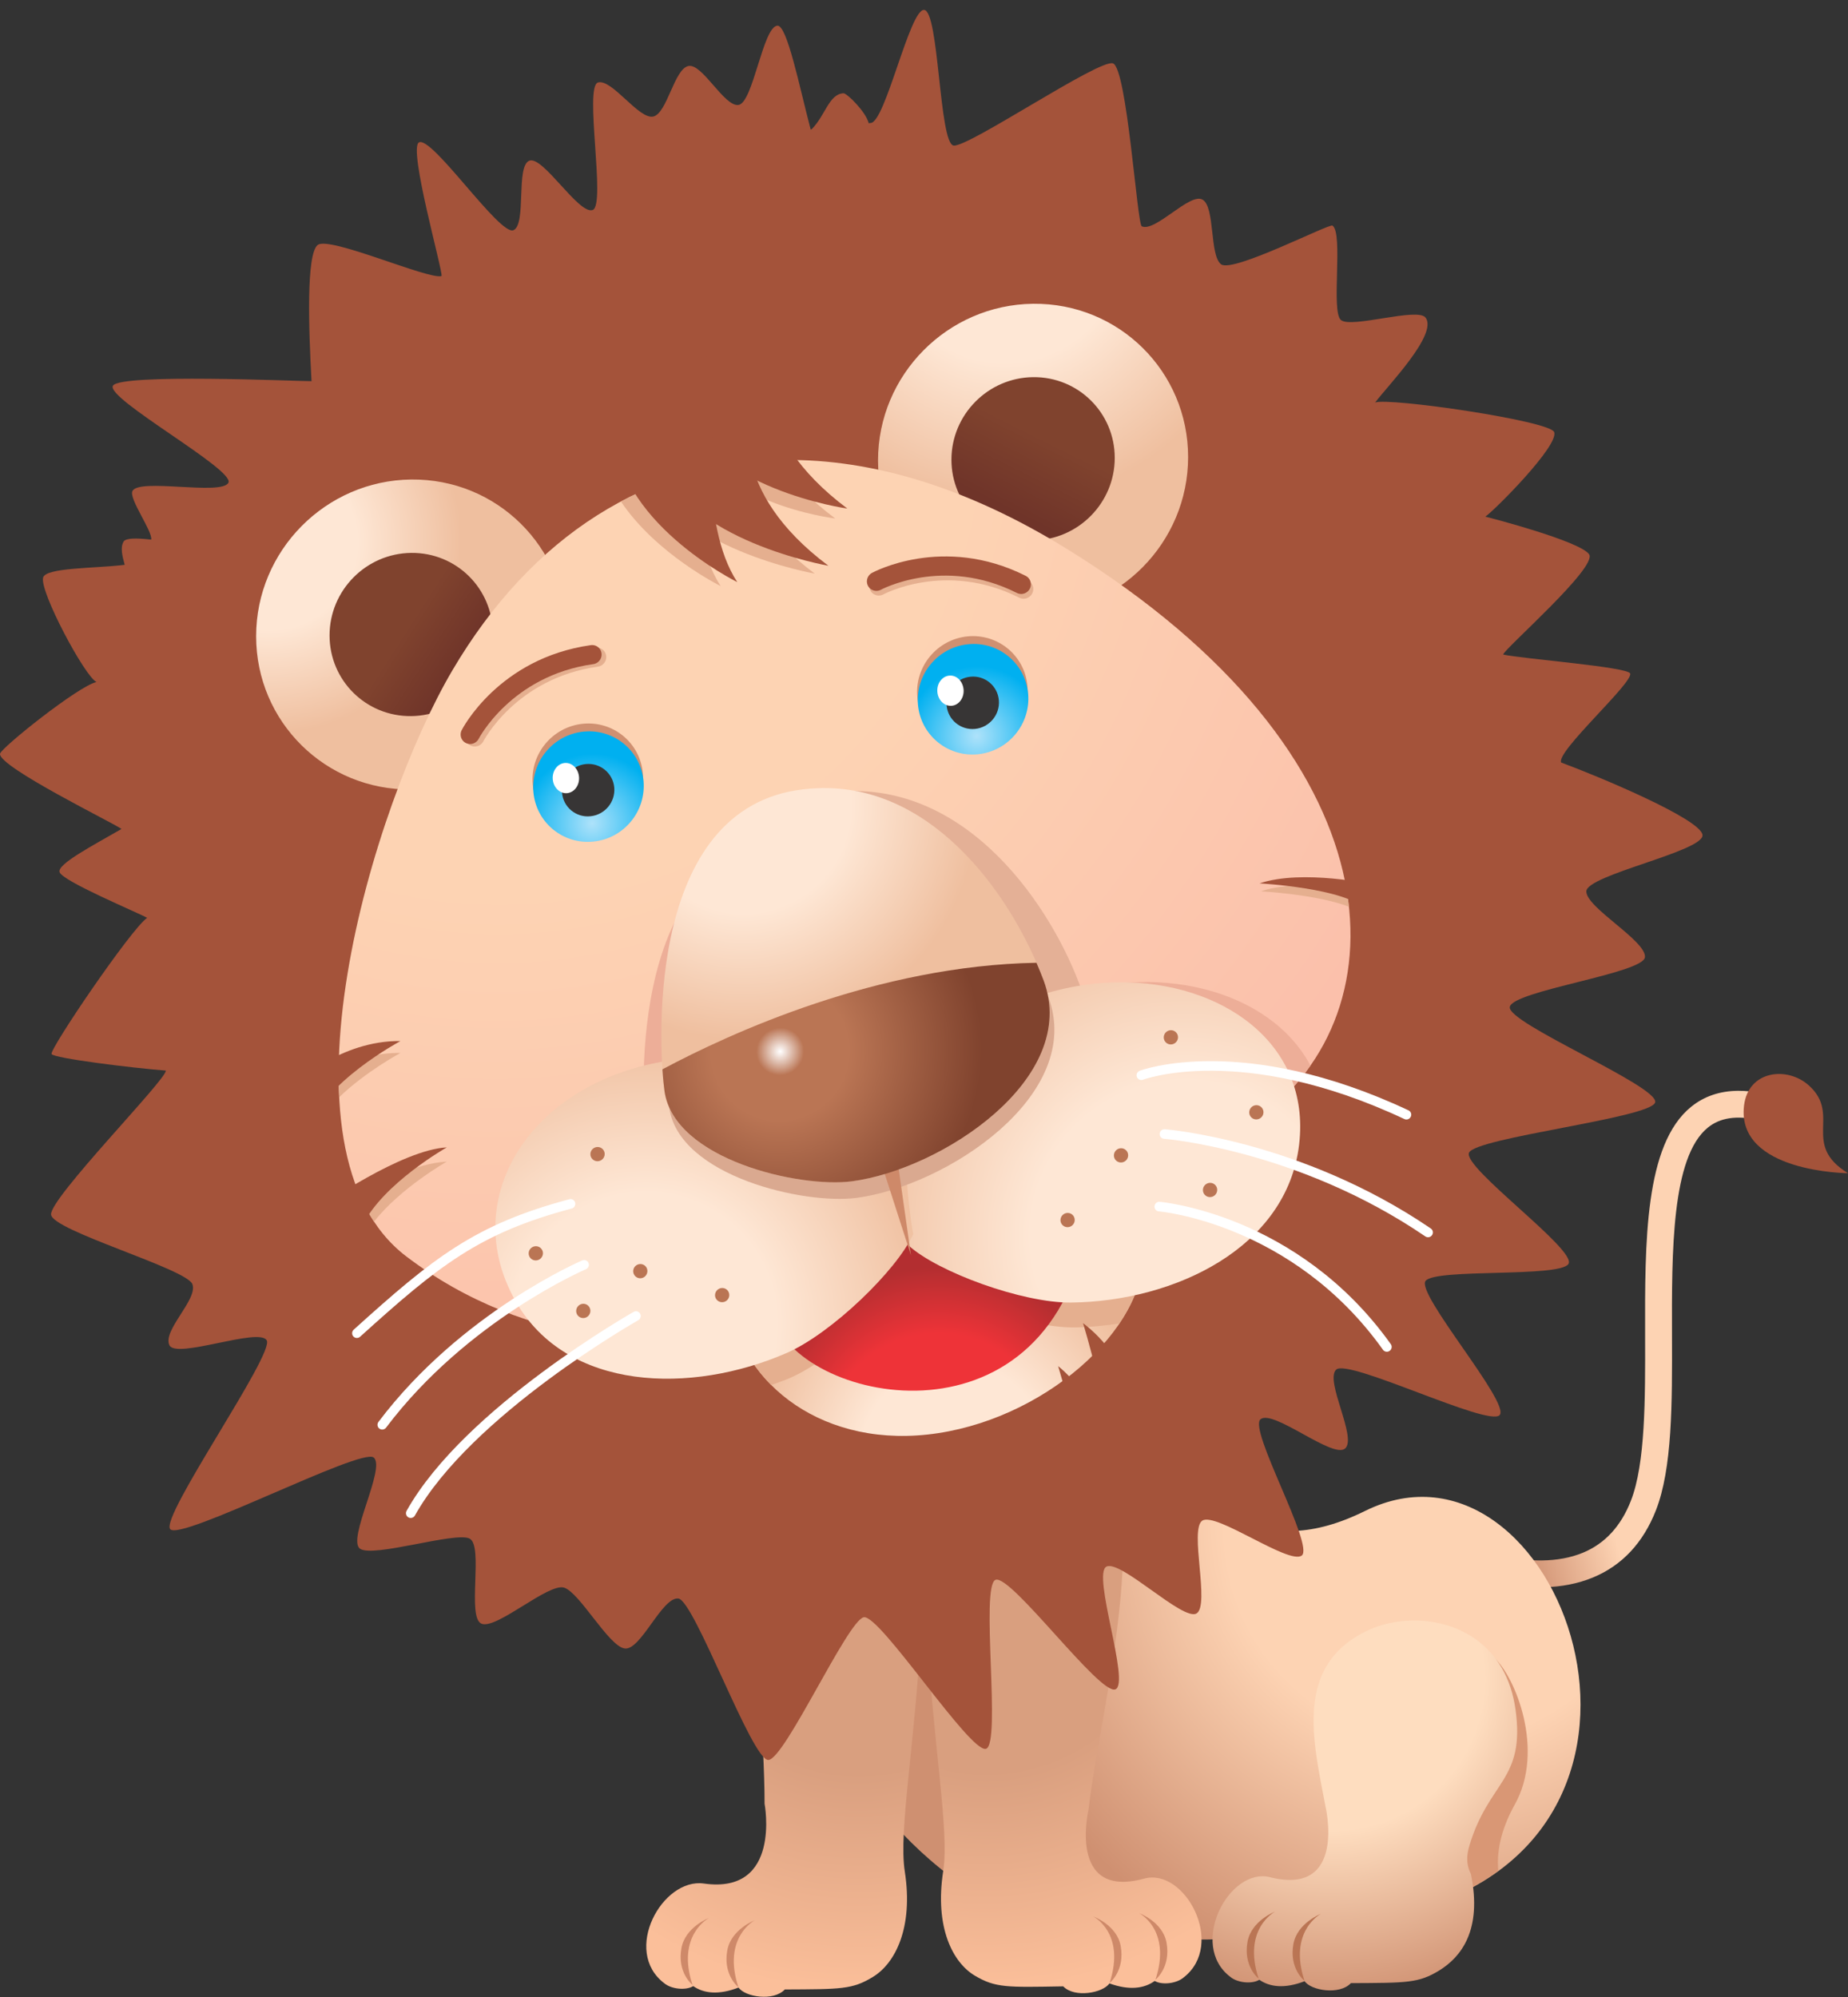 <?xml version="1.0" encoding="utf-8"?>
<svg viewBox="-41.383 142.372 120.53 130.29" xmlns="http://www.w3.org/2000/svg">
  <rect x="-41.383" y="142.372" width="120.53" height="130.29" fill="#333333" stroke="none"/>
  <defs>
    <linearGradient id="linearGradient5070" spreadMethod="pad" gradientTransform="matrix(-4.827,-1.352,-1.352,4.827,148.679,214.233)" gradientUnits="userSpaceOnUse" y2="0" x2="1" y1="0" x1="0">
      <stop id="stop5072" offset="0" style="stop-opacity:1;stop-color:#fdd3b3"/>
      <stop id="stop5074" offset="0.016" style="stop-opacity:1;stop-color:#fdd3b3"/>
      <stop id="stop5076" offset="1" style="stop-opacity:1;stop-color:#cf9071"/>
    </linearGradient>
    <radialGradient id="radialGradient5092" spreadMethod="pad" gradientTransform="matrix(24.697,0,0,-24.697,142.043,205.708)" gradientUnits="userSpaceOnUse" r="1" cy="0" cx="0">
      <stop id="stop5094" offset="0" style="stop-opacity:1;stop-color:#fdd3b3"/>
      <stop id="stop5096" offset="0.455" style="stop-opacity:1;stop-color:#fdd3b3"/>
      <stop id="stop5098" offset="1" style="stop-opacity:1;stop-color:#cf9071"/>
    </radialGradient>
    <clipPath id="clipPath5106" clipPathUnits="userSpaceOnUse">
      <path id="path5108" d="m 0,595.276 841.89,0 L 841.89,0 0,0 0,595.276 Z"/>
    </clipPath>
    <radialGradient id="radialGradient5126" spreadMethod="pad" gradientTransform="matrix(20.92,0,0,-20.92,118.415,202.681)" gradientUnits="userSpaceOnUse" r="1" cy="0" cx="0">
      <stop id="stop5128" offset="0" style="stop-opacity:1;stop-color:#d99f7f"/>
      <stop id="stop5130" offset="0.455" style="stop-opacity:1;stop-color:#d99f7f"/>
      <stop id="stop5132" offset="1" style="stop-opacity:1;stop-color:#fbbf9a"/>
    </radialGradient>
    <clipPath id="clipPath5140" clipPathUnits="userSpaceOnUse">
      <path id="path5142" d="m 0,595.276 841.89,0 L 841.89,0 0,0 0,595.276 Z"/>
    </clipPath>
    <radialGradient id="radialGradient5164" spreadMethod="pad" gradientTransform="matrix(-20.92,0,0,-20.92,111.794,202.682)" gradientUnits="userSpaceOnUse" r="1" cy="0" cx="0">
      <stop id="stop5166" offset="0" style="stop-opacity:1;stop-color:#d99f7f"/>
      <stop id="stop5168" offset="0.455" style="stop-opacity:1;stop-color:#d99f7f"/>
      <stop id="stop5170" offset="1" style="stop-opacity:1;stop-color:#fbbf9a"/>
    </radialGradient>
    <clipPath id="clipPath5178" clipPathUnits="userSpaceOnUse">
      <path id="path5180" d="m 0,595.276 841.89,0 L 841.89,0 0,0 0,595.276 Z"/>
    </clipPath>
    <radialGradient id="radialGradient5202" spreadMethod="pad" gradientTransform="matrix(17.048,0,0,-17.048,136.573,197.677)" gradientUnits="userSpaceOnUse" r="1" cy="0" cx="0">
      <stop id="stop5204" offset="0" style="stop-opacity:1;stop-color:#feddbf"/>
      <stop id="stop5206" offset="0.455" style="stop-opacity:1;stop-color:#feddbf"/>
      <stop id="stop5208" offset="1" style="stop-opacity:1;stop-color:#cf9071"/>
    </radialGradient>
    <clipPath id="clipPath5216" clipPathUnits="userSpaceOnUse">
      <path id="path5218" d="m 0,595.276 841.89,0 L 841.89,0 0,0 0,595.276 Z"/>
    </clipPath>
    <radialGradient id="radialGradient5256" spreadMethod="pad" gradientTransform="matrix(9.965,0,0,-9.965,80.999,257.703)" gradientUnits="userSpaceOnUse" r="1" cy="0" cx="0">
      <stop id="stop5258" offset="0" style="stop-opacity:1;stop-color:#fee7d5"/>
      <stop id="stop5260" offset="0.455" style="stop-opacity:1;stop-color:#fee7d5"/>
      <stop id="stop5262" offset="1" style="stop-opacity:1;stop-color:#efbf9f"/>
    </radialGradient>
    <linearGradient id="linearGradient5278" spreadMethod="pad" gradientTransform="matrix(2.946,-1.91,-1.91,-2.946,88.034,253.047)" gradientUnits="userSpaceOnUse" y2="0" x2="1" y1="0" x1="0">
      <stop id="stop5280" offset="0" style="stop-opacity:1;stop-color:#80432e"/>
      <stop id="stop5282" offset="0.984" style="stop-opacity:1;stop-color:#6f3429"/>
      <stop id="stop5284" offset="1" style="stop-opacity:1;stop-color:#6f3429"/>
    </linearGradient>
    <radialGradient id="radialGradient5300" spreadMethod="pad" gradientTransform="matrix(13.501,0,0,-13.501,119.385,272.826)" gradientUnits="userSpaceOnUse" r="1" cy="0" cx="0">
      <stop id="stop5302" offset="0" style="stop-opacity:1;stop-color:#fee7d5"/>
      <stop id="stop5304" offset="0.455" style="stop-opacity:1;stop-color:#fee7d5"/>
      <stop id="stop5306" offset="1" style="stop-opacity:1;stop-color:#efbf9f"/>
    </radialGradient>
    <linearGradient id="linearGradient5322" spreadMethod="pad" gradientTransform="matrix(-1.914,-3.733,-3.733,1.914,121.341,262.705)" gradientUnits="userSpaceOnUse" y2="0" x2="1" y1="0" x1="0">
      <stop id="stop5324" offset="0" style="stop-opacity:1;stop-color:#80432e"/>
      <stop id="stop5326" offset="0.984" style="stop-opacity:1;stop-color:#6f3429"/>
      <stop id="stop5328" offset="1" style="stop-opacity:1;stop-color:#6f3429"/>
    </linearGradient>
    <radialGradient id="radialGradient5344" spreadMethod="pad" gradientTransform="matrix(52.472,0,0,-52.472,93.527,263.465)" gradientUnits="userSpaceOnUse" r="1" cy="0" cx="0">
      <stop id="stop5346" offset="0" style="stop-opacity:1;stop-color:#fdd3b3"/>
      <stop id="stop5348" offset="0.455" style="stop-opacity:1;stop-color:#fdd3b3"/>
      <stop id="stop5350" offset="1" style="stop-opacity:1;stop-color:#fbc0ab"/>
    </radialGradient>
    <clipPath id="clipPath5358" clipPathUnits="userSpaceOnUse">
      <path id="path5360" d="m 0,595.276 841.89,0 L 841.89,0 0,0 0,595.276 Z"/>
    </clipPath>
    <radialGradient id="radialGradient5410" spreadMethod="pad" gradientTransform="matrix(10.698,0,0,-10.698,116.672,209.604)" gradientUnits="userSpaceOnUse" r="1" cy="0" cx="0">
      <stop id="stop5412" offset="0" style="stop-opacity:1;stop-color:#fee7d5"/>
      <stop id="stop5414" offset="0.455" style="stop-opacity:1;stop-color:#fee7d5"/>
      <stop id="stop5416" offset="1" style="stop-opacity:1;stop-color:#efbf9f"/>
    </radialGradient>
    <clipPath id="clipPath5424" clipPathUnits="userSpaceOnUse">
      <path id="path5426" d="m 0,595.276 841.89,0 L 841.89,0 0,0 0,595.276 Z"/>
    </clipPath>
    <radialGradient id="radialGradient5444" spreadMethod="pad" gradientTransform="matrix(9.432,0,0,-9.432,115.818,210.09)" gradientUnits="userSpaceOnUse" r="1" cy="0" cx="0">
      <stop id="stop5446" offset="0" style="stop-opacity:1;stop-color:#ee3338"/>
      <stop id="stop5448" offset="0.633" style="stop-opacity:1;stop-color:#ee3338"/>
      <stop id="stop5450" offset="1" style="stop-opacity:1;stop-color:#b32e30"/>
    </radialGradient>
    <radialGradient id="radialGradient5466" spreadMethod="pad" gradientTransform="matrix(17.586,0,0,-17.586,128.667,221.095)" gradientUnits="userSpaceOnUse" r="1" cy="0" cx="0">
      <stop id="stop5468" offset="0" style="stop-opacity:1;stop-color:#fee7d5"/>
      <stop id="stop5470" offset="0.455" style="stop-opacity:1;stop-color:#fee7d5"/>
      <stop id="stop5472" offset="1" style="stop-opacity:1;stop-color:#efbf9f"/>
    </radialGradient>
    <radialGradient id="radialGradient5488" spreadMethod="pad" gradientTransform="matrix(-13.996,-5.923,5.923,-13.996,100.491,216.666)" gradientUnits="userSpaceOnUse" r="1" cy="0" cx="0">
      <stop id="stop5490" offset="0" style="stop-opacity:1;stop-color:#fee7d5"/>
      <stop id="stop5492" offset="0.455" style="stop-opacity:1;stop-color:#fee7d5"/>
      <stop id="stop5494" offset="1" style="stop-opacity:1;stop-color:#efbf9f"/>
    </radialGradient>
    <clipPath id="clipPath5502" clipPathUnits="userSpaceOnUse">
      <path id="path5504" d="m 0,595.276 841.89,0 L 841.89,0 0,0 0,595.276 Z"/>
    </clipPath>
    <radialGradient id="radialGradient5522" spreadMethod="pad" gradientTransform="matrix(12.163,0,0,-12.163,105.75,243.64)" gradientUnits="userSpaceOnUse" r="1" cy="0" cx="0">
      <stop id="stop5524" offset="0" style="stop-opacity:1;stop-color:#fee7d5"/>
      <stop id="stop5526" offset="0.455" style="stop-opacity:1;stop-color:#fee7d5"/>
      <stop id="stop5528" offset="1" style="stop-opacity:1;stop-color:#efbf9f"/>
    </radialGradient>
    <clipPath id="clipPath5536" clipPathUnits="userSpaceOnUse">
      <path id="path5538" d="m 0,595.276 841.89,0 L 841.89,0 0,0 0,595.276 Z"/>
    </clipPath>
    <radialGradient id="radialGradient5556" spreadMethod="pad" gradientTransform="matrix(10.53,0,0,-10.53,107.602,230.87)" gradientUnits="userSpaceOnUse" r="1" cy="0" cx="0">
      <stop id="stop5558" offset="0" style="stop-opacity:1;stop-color:#ffffff"/>
      <stop id="stop5560" offset="0.118" style="stop-opacity:1;stop-color:#ba7554"/>
      <stop id="stop5562" offset="0.34" style="stop-opacity:1;stop-color:#ba7554"/>
      <stop id="stop5564" offset="1" style="stop-opacity:1;stop-color:#80432e"/>
    </radialGradient>
    <clipPath id="clipPath5572" clipPathUnits="userSpaceOnUse">
      <path id="path5574" d="m 0,595.276 841.89,0 L 841.89,0 0,0 0,595.276 Z"/>
    </clipPath>
    <radialGradient id="radialGradient5648" spreadMethod="pad" gradientTransform="matrix(3.628,0.319,0.319,-3.628,117.852,247.22)" gradientUnits="userSpaceOnUse" r="1" cy="0" cx="0">
      <stop id="stop5650" offset="0" style="stop-opacity:1;stop-color:#aee2fa"/>
      <stop id="stop5652" offset="1" style="stop-opacity:1;stop-color:#00b0f0"/>
    </radialGradient>
    <clipPath id="clipPath5660" clipPathUnits="userSpaceOnUse">
      <path id="path5662" d="m 0,595.276 841.89,0 L 841.89,0 0,0 0,595.276 Z"/>
    </clipPath>
    <radialGradient id="radialGradient5688" spreadMethod="pad" gradientTransform="matrix(3.627,0.319,0.319,-3.627,97.786,242.883)" gradientUnits="userSpaceOnUse" r="1" cy="0" cx="0">
      <stop id="stop5690" offset="0" style="stop-opacity:1;stop-color:#aee2fa"/>
      <stop id="stop5692" offset="1" style="stop-opacity:1;stop-color:#00b0f0"/>
    </radialGradient>
    <clipPath id="clipPath5700" clipPathUnits="userSpaceOnUse">
      <path id="path5702" d="m 0,595.276 841.89,0 L 841.89,0 0,0 0,595.276 Z"/>
    </clipPath>
  </defs>
  <g id="g5058" transform="matrix(1.25, -0.014, 0, -1.25, -125, 501.052)">
    <g id="g5060">
      <g id="g5066">
        <g id="g5068">
          <path id="path5078" style="fill:url(#linearGradient5070);stroke:none" d="m 155.136,227.45 c -2.432,-1.941 -2.417,-7.017 -2.405,-11.929 l 0,0 c 0.008,-3.275 0.019,-6.664 -0.743,-8.601 l 0,0 c -0.515,-1.316 -1.355,-2.217 -2.494,-2.677 l 0,0 c -2.695,-1.092 -6.263,0.501 -6.295,0.519 l 0,0 c -0.354,0.159 -0.77,0.003 -0.931,-0.349 l 0,0 c -0.161,-0.352 -0.005,-0.766 0.348,-0.927 l 0,0 c 0.166,-0.077 4.139,-1.861 7.398,-0.543 l 0,0 c 1.513,0.609 2.615,1.777 3.28,3.464 l 0,0 c 0.859,2.186 0.85,5.554 0.84,9.12 l 0,0 c -0.013,4.363 -0.029,9.31 1.873,10.827 l 0,0 c 0.635,0.508 1.492,0.627 2.615,0.369 l 0,0 c 0.378,-0.088 0.752,0.148 0.84,0.526 l 0,0 c 0.086,0.375 -0.148,0.751 -0.526,0.84 l 0,0 c -0.482,0.11 -0.937,0.166 -1.366,0.166 l 0,0 c -0.946,0 -1.762,-0.269 -2.434,-0.805"/>
        </g>
      </g>
    </g>
  </g>
  <g id="g5080" transform="matrix(1.25, -0.014, 0, -1.25, -125, 501.052)">
    <g id="g5082">
      <g id="g5088">
        <g id="g5090">
          <path id="path5100" style="fill:url(#radialGradient5092);stroke:none" d="m 103.579,215.749 c 0,0 2.531,-22.656 15.15,-29.479 l 0,0 c 3.837,-2.076 12.795,-2.909 21.772,-0.644 l 0,0 c 15.746,3.972 7.669,25.784 -2.389,20.918 l 0,0 c -10.805,-5.231 -12.128,11.746 -12.128,11.746 l 0,0 -22.405,-2.541 z"/>
        </g>
      </g>
    </g>
  </g>
  <g id="g5102" transform="matrix(1.25, -0.014, 0, -1.25, -125, 501.052)">
    <g clip-path="url(#clipPath5106)" id="g5104">
      <g transform="translate(144.843,198.825)" id="g5110">
        <path id="path5112" style="fill:#d99775;fill-opacity:1;fill-rule:nonzero;stroke:none" d="m 0,0 c -0.855,0.78 -4.093,-5.561 -4.093,-5.561 0,0 -0.41,-6.073 -0.41,-6.176 0,-0.042 0.771,-0.489 1.675,-0.996 1.178,0.427 2.184,0.969 3.055,1.595 -0.085,0.907 0.084,2.067 0.866,3.46 C 2.663,-4.88 1.127,-1.022 0,0"/>
      </g>
    </g>
  </g>
  <g id="g5114" transform="matrix(1.25, -0.014, 0, -1.25, -125, 501.052)">
    <g id="g5116">
      <g id="g5122">
        <g id="g5124">
          <path id="path5134" style="fill:url(#radialGradient5126);stroke:none" d="m 113.45,212.674 c -0.911,-2.689 1.5,-6.09 1.79,-11.762 l 0,0 c 0.322,-6.275 1.202,-10.765 0.868,-12.907 l 0,0 c -0.458,-2.957 0.512,-4.791 1.647,-5.479 l 0,0 c 1.081,-0.655 1.676,-0.63 4.615,-0.612 l 0,0 c 0.593,-0.628 2.077,-0.366 2.41,0.127 l 0,0 c 1.051,-0.392 1.819,-0.284 2.364,0.101 l 0,0 c 0.395,-0.233 1.143,-0.145 1.508,0.165 l 0,0 c 2.219,1.7 0.064,5.747 -2.064,5.182 l 0,0 c -4.029,-1.059 -2.891,3.668 -2.891,3.668 l 0,0 c 0.613,5.551 4.365,18.549 -1.196,20.937 l 0,0 c -3.519,1.51 -5.54,2.996 -6.914,2.996 l 0,0 c -0.916,0 -1.545,-0.661 -2.137,-2.416"/>
        </g>
      </g>
    </g>
  </g>
  <g id="g5136" transform="matrix(1.25, -0.014, 0, -1.25, -125, 501.052)">
    <g clip-path="url(#clipPath5140)" id="g5138">
      <g transform="translate(123.936,185.545)" id="g5144">
        <path id="path5146" style="fill:#ce8969;fill-opacity:1;fill-rule:nonzero;stroke:none" d="m 0,0 c 0,0 1.712,-0.879 0.852,-3.484 0,0 0.818,0.638 0.579,1.933 C 1.231,-0.46 0,0 0,0"/>
      </g>
      <g transform="translate(126.329,185.689)" id="g5148">
        <path id="path5150" style="fill:#ce8969;fill-opacity:1;fill-rule:nonzero;stroke:none" d="m 0,0 c 0,0 1.712,-0.879 0.853,-3.483 0,0 0.817,0.638 0.577,1.932 C 1.23,-0.459 0,0 0,0"/>
      </g>
    </g>
  </g>
  <g id="g5152" transform="matrix(1.25, -0.014, 0, -1.25, -125, 501.052)">
    <g id="g5154">
      <g id="g5160">
        <g id="g5162">
          <path id="path5172" style="fill:url(#radialGradient5164);stroke:none" d="m 110.191,212.179 c -5.561,-2.388 -3.404,-13.543 -3.404,-20.56 l 0,0 c 0,0 0.902,-4.752 -3.165,-4.13 l 0,0 c -2.177,0.334 -4.282,-3.482 -2.065,-5.182 l 0,0 c 0.366,-0.31 1.118,-0.398 1.508,-0.165 l 0,0 c 0.548,-0.385 1.316,-0.493 2.365,-0.101 l 0,0 c 0.335,-0.493 1.819,-0.755 2.413,-0.127 l 0,0 c 2.937,-0.018 3.529,-0.043 4.611,0.612 l 0,0 c 1.139,0.688 2.107,2.522 1.649,5.479 l 0,0 c -0.334,2.142 0.546,6.632 0.868,12.907 l 0,0 c 0.289,5.672 2.702,9.073 1.791,11.762 l 0,0 c -0.599,1.777 -0.828,2.446 -1.279,2.446 l 0,0 c -0.662,0 -1.801,-1.444 -5.292,-2.941"/>
        </g>
      </g>
    </g>
  </g>
  <g id="g5174" transform="matrix(1.25, -0.014, 0, -1.25, -125, 501.052)">
    <g clip-path="url(#clipPath5178)" id="g5176">
      <g transform="translate(106.275,185.545)" id="g5182">
        <path id="path5184" style="fill:#ce8969;fill-opacity:1;fill-rule:nonzero;stroke:none" d="m 0,0 c 0,0 -1.712,-0.879 -0.853,-3.484 0,0 -0.817,0.638 -0.579,1.933 C -1.233,-0.46 0,0 0,0"/>
      </g>
      <g transform="translate(103.882,185.689)" id="g5186">
        <path id="path5188" style="fill:#ce8969;fill-opacity:1;fill-rule:nonzero;stroke:none" d="m 0,0 c 0,0 -1.714,-0.879 -0.854,-3.483 0,0 -0.816,0.638 -0.578,1.932 C -1.231,-0.459 0,0 0,0"/>
      </g>
    </g>
  </g>
  <g id="g5190" transform="matrix(1.25, -0.014, 0, -1.25, -125, 501.052)">
    <g id="g5192">
      <g id="g5198">
        <g id="g5200">
          <path id="path5210" style="fill:url(#radialGradient5202);stroke:none" d="m 138.29,200.323 c -3.911,-1.772 -2.875,-5.76 -2.237,-9.166 l 0,0 c 0,0 1.135,-4.727 -2.894,-3.668 l 0,0 c -2.127,0.565 -4.282,-3.482 -2.066,-5.182 l 0,0 c 0.368,-0.31 1.118,-0.398 1.509,-0.165 l 0,0 c 0.548,-0.385 1.315,-0.493 2.364,-0.101 l 0,0 c 0.335,-0.493 1.821,-0.755 2.414,-0.127 l 0,0 c 2.937,-0.018 3.529,-0.043 4.615,0.612 l 0,0 c 1.132,0.688 2.244,2.068 1.65,4.998 l 0,0 c -0.023,0.106 -0.362,0.558 -0.086,1.482 l 0,0 c 1.013,3.394 2.922,3.372 2.412,7.08 l 0,0 c -0.465,3.378 -3.017,4.715 -5.359,4.715 l 0,0 c -0.835,0 -1.644,-0.17 -2.322,-0.478"/>
        </g>
      </g>
    </g>
  </g>
  <g id="g5212" transform="matrix(1.25, -0.014, 0, -1.25, -125, 501.052)">
    <g clip-path="url(#clipPath5216)" id="g5214">
      <g transform="translate(135.811,185.545)" id="g5220">
        <path id="path5222" style="fill:#ba7554;fill-opacity:1;fill-rule:nonzero;stroke:none" d="m 0,0 c 0,0 -1.71,-0.879 -0.851,-3.484 0,0 -0.817,0.638 -0.579,1.933 C -1.229,-0.46 0,0 0,0"/>
      </g>
      <g transform="translate(133.419,185.689)" id="g5224">
        <path id="path5226" style="fill:#ba7554;fill-opacity:1;fill-rule:nonzero;stroke:none" d="m 0,0 c 0,0 -1.712,-0.879 -0.854,-3.483 0,0 -0.816,0.638 -0.578,1.932 C -1.231,-0.459 0,0 0,0"/>
      </g>
      <g transform="translate(133.984,236.697)" id="g5228">
        <path id="path5230" style="fill:#a6d069;fill-opacity:1;fill-rule:nonzero;stroke:none" d="m 0,0 c 0,0 5.623,0.031 7.793,-2.106 0,0 -5.826,1.442 -7.302,-0.078 L 0,0 Z"/>
      </g>
      <g transform="translate(90.28,221.704)" id="g5232">
        <path id="path5234" style="fill:#a6d069;fill-opacity:1;fill-rule:nonzero;stroke:none" d="m 0,0 c 0,0 -5.591,-0.586 -7.518,-2.945 0,0 5.635,2.067 7.27,0.723 L 0,0 Z"/>
      </g>
      <g transform="translate(132.435,221.023)" id="g5236">
        <path id="path5238" style="fill:#a56446;fill-opacity:1;fill-rule:nonzero;stroke:none" d="m 0,0 c 0,-7.755 -7.997,-14.041 -17.862,-14.041 -9.865,0 -17.863,6.286 -17.863,14.041 0,7.757 7.998,14.043 17.863,14.043 C -7.997,14.043 0,7.757 0,0"/>
      </g>
      <g transform="translate(145.67,232.759)" id="g5240">
        <path id="path5242" style="fill:#a4533a;fill-opacity:1;fill-rule:nonzero;stroke:none" d="m 0,0 c 0.13,0.851 6.99,1.676 7.053,2.526 0.066,0.858 -3.054,2.606 -3.059,3.461 -0.008,0.861 6.14,2.024 6.062,2.879 -0.081,0.842 -5.543,3.168 -7.372,3.863 -0.309,0.545 3.777,4.135 3.597,4.609 -0.127,0.345 -5.645,0.828 -6.628,1.062 0.067,0.302 4.964,4.518 4.484,5.185 -0.494,0.69 -5.084,1.939 -5.414,2.021 0.46,0.3 3.869,3.68 3.591,4.376 -0.24,0.595 -8.645,1.908 -9.341,1.644 0.672,0.884 3.271,3.513 2.638,4.396 -0.404,0.568 -3.878,-0.529 -4.421,-0.071 -0.531,0.448 0.136,4.519 -0.439,4.933 -0.167,0.124 -5.184,-2.414 -5.809,-1.958 -0.621,0.457 -0.305,3.028 -0.982,3.393 -0.67,0.369 -2.456,-1.689 -3.161,-1.361 -0.245,0.112 -0.771,8.282 -1.507,8.521 -0.732,0.24 -7.544,-4.309 -8.311,-4.197 -0.761,0.112 -0.755,7.026 -1.538,7.096 -0.755,0.068 -2.032,-5.898 -2.801,-5.869 -0.029,10e-4 -0.059,-0.007 -0.09,-0.014 -0.149,0.605 -1.139,1.584 -1.317,1.58 -0.757,-0.023 -0.955,-1.164 -1.658,-1.853 -0.012,-0.013 -0.037,-0.015 -0.054,-0.021 -0.594,2.259 -1.229,5.474 -1.739,5.441 -0.759,-0.053 -1.265,-4.026 -2.032,-4.115 -0.74,-0.089 -1.877,2.188 -2.6,2.064 -0.746,-0.127 -1.116,-2.458 -1.84,-2.618 -0.748,-0.166 -2.161,2.01 -2.888,1.808 -0.732,-0.202 0.431,-6.413 -0.278,-6.651 -0.73,-0.243 -2.602,2.89 -3.307,2.609 -0.711,-0.281 -0.134,-3.301 -0.82,-3.615 -0.704,-0.323 -4.259,4.992 -4.936,4.635 -0.571,-0.306 1.271,-6.78 1.178,-6.988 -0.687,-0.188 -5.857,2.167 -6.461,1.695 -0.606,-0.474 -0.472,-4.391 -0.321,-7.104 -0.786,0.008 -9.956,0.519 -10.36,-0.117 -0.422,-0.654 6.384,-4.46 6.022,-5.136 -0.365,-0.68 -4.701,0.317 -5.01,-0.383 -0.18,-0.414 1.062,-2.107 0.982,-2.539 -0.74,0.091 -1.323,0.11 -1.442,-0.088 -0.18,-0.309 -0.063,-0.76 0.059,-1.212 -1.554,-0.174 -4.127,-0.09 -4.258,-0.62 -0.182,-0.737 2.19,-5.206 2.788,-5.479 -0.94,-0.189 -4.977,-3.377 -5.034,-3.684 -0.125,-0.672 6.069,-3.762 6.336,-4 -1.492,-0.847 -3.355,-1.791 -3.231,-2.213 0.144,-0.476 4.063,-2.149 4.571,-2.44 -0.811,-0.525 -5.117,-6.819 -4.987,-7.052 0.125,-0.221 4.163,-0.769 5.961,-0.929 0.067,-0.432 -6.07,-6.597 -5.988,-7.45 0.077,-0.843 7.069,-2.901 7.374,-3.712 0.299,-0.799 -1.574,-2.396 -1.198,-3.175 0.356,-0.738 4.665,0.895 5.075,0.203 0.423,-0.718 -5.581,-9.163 -5.033,-9.801 0.548,-0.639 9.962,4.158 10.614,3.621 0.654,-0.535 -1.411,-4.267 -0.71,-4.753 0.696,-0.484 4.948,0.839 5.708,0.47 0.757,-0.366 -0.157,-4.142 0.635,-4.455 0.787,-0.315 3.483,2.097 4.302,1.836 0.814,-0.261 2.314,-3.063 3.154,-3.209 0.839,-0.148 1.949,2.669 2.806,2.575 0.836,-0.093 3.839,-8.489 4.697,-8.478 0.852,0.006 4.136,7.236 4.98,7.391 0.839,0.155 5.533,-7.141 6.374,-6.937 0.817,0.2 -0.305,8.524 0.504,8.814 0.806,0.289 5.459,-6.122 6.256,-5.785 0.777,0.325 -1.239,6.039 -0.469,6.41 0.742,0.36 3.98,-2.89 4.691,-2.502 0.732,0.399 -0.387,4.417 0.312,4.847 0.719,0.443 4.497,-2.359 5.181,-1.886 0.69,0.478 -2.801,6.636 -2.144,7.142 0.671,0.519 3.775,-2.126 4.41,-1.578 0.642,0.552 -1.07,3.54 -0.468,4.12 0.62,0.595 7.955,-3.091 8.53,-2.468 0.579,0.624 -4.396,6.403 -3.86,7.052 0.539,0.653 6.996,0.083 7.453,0.798 0.46,0.717 -5.501,5.063 -5.192,5.855 0.312,0.796 9.521,1.709 9.716,2.527 C 7.782,-4.217 -0.13,-0.849 0,0"/>
      </g>
    </g>
  </g>
  <g id="g5244" transform="matrix(1.25, -0.014, 0, -1.25, -125, 501.052)">
    <g id="g5246">
      <g id="g5252">
        <g id="g5254">
          <path id="path5264" style="fill:url(#radialGradient5256);stroke:none" d="m 80.258,252.841 c 0,-4.465 3.624,-8.085 8.09,-8.085 l 0,0 c 4.468,0 8.09,3.62 8.09,8.085 l 0,0 c 0,4.467 -3.622,8.09 -8.09,8.09 l 0,0 c -4.466,0 -8.09,-3.623 -8.09,-8.09"/>
        </g>
      </g>
    </g>
  </g>
  <g id="g5266" transform="matrix(1.25, -0.014, 0, -1.25, -125, 501.052)">
    <g id="g5268">
      <g id="g5274">
        <g id="g5276">
          <path id="path5286" style="fill:url(#linearGradient5278);stroke:none" d="m 84.089,252.841 c 0,-2.353 1.908,-4.257 4.259,-4.257 l 0,0 c 2.353,0 4.259,1.904 4.259,4.257 l 0,0 c 0,2.354 -1.906,4.26 -4.259,4.26 l 0,0 c -2.351,0 -4.259,-1.906 -4.259,-4.26"/>
        </g>
      </g>
    </g>
  </g>
  <g id="g5288" transform="matrix(1.25, -0.014, 0, -1.25, -125, 501.052)">
    <g id="g5290">
      <g id="g5296">
        <g id="g5298">
          <path id="path5308" style="fill:url(#radialGradient5300);stroke:none" d="m 112.707,261.65 c 0,-4.468 3.623,-8.089 8.091,-8.089 l 0,0 c 4.469,0 8.088,3.621 8.088,8.089 l 0,0 c 0,4.466 -3.619,8.088 -8.088,8.088 l 0,0 c -4.468,0 -8.091,-3.622 -8.091,-8.088"/>
        </g>
      </g>
    </g>
  </g>
  <g id="g5310" transform="matrix(1.25, -0.014, 0, -1.25, -125, 501.052)">
    <g id="g5312">
      <g id="g5318">
        <g id="g5320">
          <path id="path5330" style="fill:url(#linearGradient5322);stroke:none" d="m 116.537,261.65 c 0,-2.353 1.908,-4.259 4.261,-4.259 l 0,0 c 2.353,0 4.26,1.906 4.26,4.259 l 0,0 c 0,2.351 -1.907,4.259 -4.26,4.259 l 0,0 c -2.353,0 -4.261,-1.908 -4.261,-4.259"/>
        </g>
      </g>
    </g>
  </g>
  <g id="g5332" transform="matrix(1.25, -0.014, 0, -1.25, -125, 501.052)">
    <g id="g5334">
      <g id="g5340">
        <g id="g5342">
          <path id="path5352" style="fill:url(#radialGradient5344);stroke:none" d="m 90.494,250.942 c -4.118,-6.954 -9.67,-24.947 -2.397,-30.555 l 0,0 c 12.434,-9.587 30.993,-2.897 44.486,6.739 l 0,0 c 7.57,5.407 7.452,18.805 -10.034,29.808 l 0,0 c -5.176,3.257 -10.147,4.797 -14.689,4.797 l 0,0 c -7.155,-10e-4 -13.242,-3.826 -17.366,-10.789"/>
        </g>
      </g>
    </g>
  </g>
  <g id="g5354" transform="matrix(1.25, -0.014, 0, -1.25, -125, 501.052)">
    <g clip-path="url(#clipPath5358)" id="g5356">
      <g transform="translate(137.138,239.078)" id="g5362">
        <path id="path5364" style="fill:#e5af8f;fill-opacity:1;fill-rule:nonzero;stroke:none" d="m 0,0 c -1.273,0.174 -3.114,0.301 -4.459,-0.134 0,0 2.927,-0.19 4.599,-0.857 C 0.104,-0.663 0.06,-0.335 0,0"/>
      </g>
      <g transform="translate(85.632,223.697)" id="g5366">
        <path id="path5368" style="fill:#e5af8f;fill-opacity:1;fill-rule:nonzero;stroke:none" d="M 0,0 C 0.222,-0.522 0.479,-1.018 0.778,-1.474 2.153,0.271 4.574,1.617 4.574,1.617 3.006,1.55 1.112,0.624 0,0"/>
      </g>
      <g transform="translate(84.595,228.74)" id="g5370">
        <path id="path5372" style="fill:#e5af8f;fill-opacity:1;fill-rule:nonzero;stroke:none" d="M 0,0 C 1.369,1.312 3.194,2.272 3.194,2.272 1.973,2.3 0.866,1.977 -0.027,1.571 -0.035,1.038 -0.027,0.514 0,0"/>
      </g>
      <g transform="translate(105.362,263.648)" id="g5374">
        <path id="path5376" style="fill:#e5af8f;fill-opacity:1;fill-rule:nonzero;stroke:none" d="m 0,0 c 0,0 -1.271,-3.82 4.043,-7.864 0,0 -7.505,1.399 -8.761,5.618 C -5.792,1.364 0,0 0,0"/>
      </g>
      <g transform="translate(106.426,266.513)" id="g5378">
        <path id="path5380" style="fill:#e5af8f;fill-opacity:1;fill-rule:nonzero;stroke:none" d="m 0,0 c 0,0 -1.273,-3.819 4.045,-7.863 0,0 -6.537,0.839 -7.793,5.059 C -4.824,0.806 0,0 0,0"/>
      </g>
      <g transform="translate(104.498,255.188)" id="g5382">
        <path id="path5384" style="fill:#e5af8f;fill-opacity:1;fill-rule:nonzero;stroke:none" d="M 0,0 C -1.081,1.665 -1.344,4.08 -1.361,5.953 -2.697,5.605 -3.98,5.111 -5.207,4.473 -3.353,1.689 0,0 0,0"/>
      </g>
      <g transform="translate(107.535,241.891)" id="g5386">
        <path id="path5388" style="fill:#edae98;fill-opacity:1;fill-rule:nonzero;stroke:none" d="m 0,0 c 6.764,0.984 11.252,-5.646 12.887,-10.086 1.897,-5.141 -5.345,-9.792 -10.012,-10.358 -2.71,-0.327 -9.256,1.223 -9.773,4.807 C -7.159,-13.816 -8.047,-1.174 0,0"/>
      </g>
      <g transform="translate(135.269,229.82)" id="g5390">
        <path id="path5392" style="fill:#edae98;fill-opacity:1;fill-rule:nonzero;stroke:none" d="m 0,0 c -2.104,4.007 -8.185,5.635 -13.618,3.544 -5.046,-1.94 -7.299,-4.056 -7.479,-6.218 -0.184,-2.205 0.721,-3.424 1.44,-6.489 0.554,-0.506 1.491,-1.051 2.582,-1.539 5.077,2.053 10,4.872 14.389,8.008 C -1.63,-1.942 -0.729,-1.034 0,0"/>
      </g>
      <g transform="translate(109.973,244.315)" id="g5394">
        <path id="path5396" style="fill:#e4b096;fill-opacity:1;fill-rule:nonzero;stroke:none" d="m 0,0 c 6.95,0.992 11.553,-5.631 13.227,-10.069 1.944,-5.142 -5.504,-9.801 -10.299,-10.37 -2.782,-0.33 -9.506,1.21 -10.033,4.793 C -7.372,-13.823 -8.269,-1.182 0,0"/>
      </g>
    </g>
  </g>
  <g id="g5398" transform="matrix(1.25, -0.014, 0, -1.25, -125, 501.052)">
    <g id="g5400">
      <g id="g5406">
        <g id="g5408">
          <path id="path5418" style="fill:url(#radialGradient5410);stroke:none" d="m 114.7,226.678 c -5.942,-0.837 -10.289,-4.867 -9.708,-9 l 0,0 c 0.583,-4.13 4.906,-7.66 10.85,-6.822 l 0,0 c 5.942,0.838 11.256,5.724 10.673,9.857 l 0,0 c -0.509,3.622 -4.632,6.119 -9.643,6.119 l 0,0 c -0.709,0 -1.436,-0.05 -2.172,-0.154"/>
        </g>
      </g>
    </g>
  </g>
  <g id="g5420" transform="matrix(1.25, -0.014, 0, -1.25, -125, 501.052)">
    <g clip-path="url(#clipPath5424)" id="g5422">
      <g transform="translate(125.293,216.474)" id="g5428">
        <path id="path5430" style="fill:#e5af8f;fill-opacity:1;fill-rule:nonzero;stroke:none" d="m 0,0 c 0.706,1.04 1.145,2.13 1.235,3.2 -0.008,0.092 0,0.185 -0.013,0.275 -0.581,4.131 -5.871,6.802 -11.816,5.964 -5.397,-0.758 -9.464,-4.154 -9.734,-7.866 0.01,-0.123 0.01,-0.245 0.027,-0.369 0.22,-1.557 0.97,-3.029 2.141,-4.213 0.332,0.115 0.665,0.225 0.986,0.36 2.149,0.911 5.213,3.743 6.352,5.647 0.007,-0.037 0.019,-0.075 0.027,-0.115 1.514,-1.392 5.933,-3.063 8.472,-3.063 0.77,0 1.549,0.071 2.323,0.18"/>
      </g>
    </g>
  </g>
  <g id="g5432" transform="matrix(1.25, -0.014, 0, -1.25, -125, 501.052)">
    <g id="g5434">
      <g id="g5440">
        <g id="g5442">
          <path id="path5452" style="fill:url(#radialGradient5444);stroke:none" d="m 112.134,226.989 c 0,0 -5.751,-5.63 -4.985,-9.679 l 0,0 c 0.865,-4.582 13.812,-7.839 16.35,3.47 l 0,0 c 1.647,7.338 -4.024,8.906 -4.024,8.906 l 0,0 -7.341,-2.697 z"/>
        </g>
      </g>
    </g>
  </g>
  <g id="g5454" transform="matrix(1.25, -0.014, 0, -1.25, -125, 501.052)">
    <g id="g5456">
      <g id="g5462">
        <g id="g5464">
          <path id="path5474" style="fill:url(#radialGradient5466);stroke:none" d="m 120.351,233.365 c -5.046,-1.94 -7.301,-4.057 -7.481,-6.219 l 0,0 c -0.182,-2.205 0.723,-3.423 1.442,-6.488 l 0,0 c 1.513,-1.393 5.932,-3.064 8.472,-3.064 l 0,0 c 5.405,0 11.258,2.738 11.894,8.111 l 0,0 c 0.627,5.276 -4.042,8.574 -9.433,8.574 l 0,0 c -1.608,0 -3.28,-0.293 -4.894,-0.914"/>
        </g>
      </g>
    </g>
  </g>
  <g id="g5476" transform="matrix(1.25, -0.014, 0, -1.25, -125, 501.052)">
    <g id="g5478">
      <g id="g5484">
        <g id="g5486">
          <path id="path5496" style="fill:url(#radialGradient5488);stroke:none" d="m 93.815,217.956 c 2.682,-4.7 9.141,-4.939 14.118,-2.831 l 0,0 c 2.338,0.99 5.758,4.253 6.607,6.125 l 0,0 c -0.532,3.102 -0.174,4.578 -1.204,6.537 l 0,0 c -1.009,1.921 -3.905,2.769 -9.312,2.81 l 0,0 c -0.04,0 -0.079,0.001 -0.119,0.001 l 0,0 c -8.474,-0.001 -13.488,-6.679 -10.09,-12.642"/>
        </g>
      </g>
    </g>
  </g>
  <g id="g5498" transform="matrix(1.25, -0.014, 0, -1.25, -125, 501.052)">
    <g clip-path="url(#clipPath5502)" id="g5500">
      <g transform="translate(121.599,233.54)" id="g5506">
        <path id="path5508" style="fill:#daa990;fill-opacity:1;fill-rule:nonzero;stroke:none" d="m 0,0 c -0.111,0.304 -0.24,0.617 -0.375,0.938 -8.291,-0.054 -15.959,-3.48 -19.518,-5.344 0.033,-0.522 0.077,-0.918 0.109,-1.145 0.518,-3.586 7.061,-5.134 9.768,-4.808 C -5.347,-9.794 1.896,-5.142 0,0"/>
      </g>
    </g>
  </g>
  <g id="g5510" transform="matrix(1.25, -0.014, 0, -1.25, -125, 501.052)">
    <g id="g5512">
      <g id="g5518">
        <g id="g5520">
          <path id="path5530" style="fill:url(#radialGradient5522);stroke:none" d="m 108.466,244.49 c -8.05,-1.17 -7.162,-13.816 -6.899,-15.634 l 0,0 c 0.517,-3.584 7.062,-5.133 9.771,-4.807 l 0,0 c 4.667,0.563 11.908,5.214 10.014,10.36 l 0,0 c -1.525,4.137 -5.529,10.179 -11.544,10.179 l 0,0 c -0.436,0 -0.884,-0.032 -1.342,-0.098"/>
        </g>
      </g>
    </g>
  </g>
  <g id="g5532" transform="matrix(1.25, -0.014, 0, -1.25, -125, 501.052)">
    <g clip-path="url(#clipPath5536)" id="g5534">
      <g transform="translate(112.897,224.918)" id="g5540">
        <path id="path5542" style="fill:#ce8969;fill-opacity:1;fill-rule:nonzero;stroke:none" d="M 0,0 1.528,-4.762 0.815,0.262 0,0 Z"/>
      </g>
    </g>
  </g>
  <g id="g5544" transform="matrix(1.25, -0.014, 0, -1.25, -125, 501.052)">
    <g id="g5546">
      <g id="g5552">
        <g id="g5554">
          <path id="path5566" style="fill:url(#radialGradient5556);stroke:none" d="m 101.457,230.003 c 0.034,-0.524 0.078,-0.918 0.11,-1.147 l 0,0 c 0.517,-3.584 7.062,-5.133 9.771,-4.807 l 0,0 c 4.667,0.563 11.908,5.214 10.014,10.36 l 0,0 c -0.113,0.302 -0.24,0.616 -0.378,0.937 l 0,0 c -8.288,-0.054 -15.957,-3.481 -19.517,-5.343"/>
        </g>
      </g>
    </g>
  </g>
  <g id="g5568" transform="matrix(1.25, -0.014, 0, -1.25, -125, 501.052)">
    <g clip-path="url(#clipPath5572)" id="g5570">
      <g transform="translate(126.448,229.416)" id="g5576">
        <path id="path5578" style="fill:none;stroke:#ffffff;stroke-width:0.5;stroke-linecap:round;stroke-linejoin:round;stroke-miterlimit:4;stroke-dasharray:none;stroke-opacity:1" d="M 0,0 C 0,0 5.232,1.92 13.831,-2.215"/>
      </g>
      <g transform="translate(127.652,226.335)" id="g5580">
        <path id="path5582" style="fill:none;stroke:#ffffff;stroke-width:0.5;stroke-linecap:round;stroke-linejoin:round;stroke-miterlimit:4;stroke-dasharray:none;stroke-opacity:1" d="M 0,0 C 0,0 7.026,-0.63 13.756,-5.292"/>
      </g>
      <g transform="translate(127.381,222.551)" id="g5584">
        <path id="path5586" style="fill:none;stroke:#ffffff;stroke-width:0.5;stroke-linecap:round;stroke-linejoin:round;stroke-miterlimit:4;stroke-dasharray:none;stroke-opacity:1" d="M 0,0 C 0,0 7.083,-0.68 11.877,-7.459"/>
      </g>
      <g transform="translate(96.662,223.035)" id="g5588">
        <path id="path5590" style="fill:none;stroke:#ffffff;stroke-width:0.5;stroke-linecap:round;stroke-linejoin:round;stroke-miterlimit:4;stroke-dasharray:none;stroke-opacity:1" d="M 0,0 C -4.875,-1.242 -7.006,-2.926 -11.145,-6.622"/>
      </g>
      <g transform="translate(97.37,219.848)" id="g5592">
        <path id="path5594" style="fill:none;stroke:#ffffff;stroke-width:0.5;stroke-linecap:round;stroke-linejoin:round;stroke-miterlimit:4;stroke-dasharray:none;stroke-opacity:1" d="M 0,0 C 0,0 -6.25,-2.599 -10.53,-8.229"/>
      </g>
      <g transform="translate(100.075,217.144)" id="g5596">
        <path id="path5598" style="fill:none;stroke:#ffffff;stroke-width:0.5;stroke-linecap:round;stroke-linejoin:round;stroke-miterlimit:4;stroke-dasharray:none;stroke-opacity:1" d="M 0,0 C 0,0 -8.77,-4.864 -11.749,-10.155"/>
      </g>
      <g transform="translate(106.074,264.048)" id="g5600">
        <path id="path5602" style="fill:#a4533a;fill-opacity:1;fill-rule:nonzero;stroke:none" d="m 0,0 c 0,0 -1.275,-3.82 4.043,-7.862 0,0 -7.507,1.396 -8.763,5.615 C -5.794,1.363 0,0 0,0"/>
      </g>
      <g transform="translate(107.063,267.022)" id="g5604">
        <path id="path5606" style="fill:#a4533a;fill-opacity:1;fill-rule:nonzero;stroke:none" d="m 0,0 c 0,0 -1.273,-3.821 4.043,-7.863 0,0 -7.266,1.088 -8.759,5.616 C -5.897,1.33 0,0 0,0"/>
      </g>
      <g transform="translate(104.164,264.148)" id="g5608">
        <path id="path5610" style="fill:#a4533a;fill-opacity:1;fill-rule:nonzero;stroke:none" d="m 0,0 c 0,0 -0.809,-5.671 1.198,-8.761 0,0 -6.491,3.268 -6.394,8.21 C -5.125,3.215 0,0 0,0"/>
      </g>
      <g transform="translate(126.565,211.495)" id="g5612">
        <path id="path5614" style="fill:#a4533a;fill-opacity:1;fill-rule:nonzero;stroke:none" d="m 0,0 c 0,0 -0.807,3.221 -3.162,5.018 0,0 1.488,-4.831 1.116,-6.319 L 0,0 Z"/>
      </g>
      <g transform="translate(125.263,209.267)" id="g5616">
        <path id="path5618" style="fill:#a4533a;fill-opacity:1;fill-rule:nonzero;stroke:none" d="m 0,0 c 0,0 -1.3,3.53 -3.16,5.017 0,0 1.486,-4.832 1.114,-6.317 L 0,0 Z"/>
      </g>
      <g transform="translate(138.536,239.231)" id="g5620">
        <path id="path5622" style="fill:#a4533a;fill-opacity:1;fill-rule:nonzero;stroke:none" d="m 0,0 c 0,0 -3.662,0.859 -5.926,0.128 0,0 4.49,-0.292 5.526,-1.421 L 0,0 Z"/>
      </g>
      <g transform="translate(82.277,229.45)" id="g5624">
        <path id="path5626" style="fill:#a4533a;fill-opacity:1;fill-rule:nonzero;stroke:none" d="m 0,0 c 0,0 2.368,2.257 5.512,2.183 0,0 -4.128,-2.174 -4.632,-4.44 L 0,0 Z"/>
      </g>
      <g transform="translate(90.207,226.057)" id="g5628">
        <path id="path5630" style="fill:#a4533a;fill-opacity:1;fill-rule:nonzero;stroke:none" d="m 0,0 c -2.377,-0.102 -6.53,-2.971 -6.53,-2.971 l -0.259,-0.86 c 0.251,-0.259 2.134,0.066 2.401,-0.176 C -3.315,-1.837 0,0 0,0"/>
      </g>
      <g transform="translate(120.502,249.799)" id="g5632">
        <path id="path5634" style="fill:#cf9071;fill-opacity:1;fill-rule:nonzero;stroke:none" d="M 0,0 C 0.14,-1.584 -1.031,-2.986 -2.621,-3.124 -4.206,-3.266 -5.606,-2.092 -5.746,-0.506 -5.884,1.08 -4.714,2.479 -3.129,2.62 -1.542,2.759 -0.14,1.588 0,0"/>
      </g>
    </g>
  </g>
  <g id="g5636" transform="matrix(1.25, -0.014, 0, -1.25, -125, 501.052)">
    <g id="g5638">
      <g id="g5644">
        <g id="g5646">
          <path id="path5654" style="fill:url(#radialGradient5648);stroke:none" d="m 117.41,252.009 c -1.585,-0.139 -2.756,-1.54 -2.619,-3.127 l 0,0 c 0.142,-1.585 1.541,-2.757 3.127,-2.62 l 0,0 c 1.586,0.141 2.76,1.541 2.621,3.129 l 0,0 c -0.135,1.499 -1.392,2.63 -2.87,2.63 l 0,0 c -0.085,0 -0.172,-0.004 -0.259,-0.012"/>
        </g>
      </g>
    </g>
  </g>
  <g id="g5656" transform="matrix(1.25, -0.014, 0, -1.25, -125, 501.052)">
    <g clip-path="url(#clipPath5660)" id="g5658">
      <g transform="translate(119.011,249.072)" id="g5664">
        <path id="path5666" style="fill:#373535;fill-opacity:1;fill-rule:nonzero;stroke:none" d="m 0,0 c 0.069,-0.755 -0.491,-1.42 -1.242,-1.486 -0.752,-0.065 -1.417,0.491 -1.484,1.245 -0.066,0.753 0.491,1.415 1.244,1.482 C -0.73,1.309 -0.065,0.751 0,0"/>
      </g>
      <g transform="translate(117.17,249.654)" id="g5668">
        <path id="path5670" style="fill:#ffffff;fill-opacity:1;fill-rule:nonzero;stroke:none" d="m 0,0 c 0.039,-0.434 -0.236,-0.813 -0.612,-0.846 -0.379,-0.034 -0.717,0.291 -0.755,0.727 -0.038,0.432 0.236,0.813 0.616,0.847 C -0.374,0.762 -0.039,0.437 0,0"/>
      </g>
      <g transform="translate(100.435,245.466)" id="g5672">
        <path id="path5674" style="fill:#cf9071;fill-opacity:1;fill-rule:nonzero;stroke:none" d="m 0,0 c 0.14,-1.586 -1.033,-2.987 -2.619,-3.127 -1.589,-0.141 -2.989,1.033 -3.127,2.619 -0.14,1.586 1.034,2.986 2.619,3.126 C -1.54,2.759 -0.14,1.586 0,0"/>
      </g>
    </g>
  </g>
  <g id="g5676" transform="matrix(1.25, -0.014, 0, -1.25, -125, 501.052)">
    <g id="g5678">
      <g id="g5684">
        <g id="g5686">
          <path id="path5694" style="fill:url(#radialGradient5688);stroke:none" d="m 97.345,247.674 c -1.589,-0.14 -2.76,-1.54 -2.619,-3.126 l 0,0 c 0.139,-1.587 1.539,-2.758 3.125,-2.619 l 0,0 c 1.589,0.139 2.758,1.541 2.62,3.126 l 0,0 c -0.132,1.499 -1.39,2.63 -2.869,2.63 l 0,0 c -0.085,0 -0.171,-0.004 -0.257,-0.011"/>
        </g>
      </g>
    </g>
  </g>
  <g id="g5696" transform="matrix(1.25, -0.014, 0, -1.25, -125, 501.052)">
    <g clip-path="url(#clipPath5700)" id="g5698">
      <g transform="translate(98.945,244.734)" id="g5704">
        <path id="path5706" style="fill:#373535;fill-opacity:1;fill-rule:nonzero;stroke:none" d="m 0,0 c 0.063,-0.752 -0.491,-1.416 -1.244,-1.481 -0.752,-0.07 -1.417,0.489 -1.482,1.242 -0.067,0.752 0.491,1.418 1.242,1.485 C -0.73,1.31 -0.067,0.753 0,0"/>
      </g>
      <g transform="translate(97.105,245.319)" id="g5708">
        <path id="path5710" style="fill:#ffffff;fill-opacity:1;fill-rule:nonzero;stroke:none" d="m 0,0 c 0.038,-0.433 -0.238,-0.813 -0.616,-0.847 -0.379,-0.032 -0.715,0.293 -0.753,0.728 -0.038,0.433 0.236,0.812 0.614,0.847 C -0.376,0.762 -0.039,0.437 0,0"/>
      </g>
      <g transform="translate(125.758,225.246)" id="g5712">
        <path id="path5714" style="fill:#ba7554;fill-opacity:1;fill-rule:nonzero;stroke:none" d="m 0,0 c 0,-0.206 -0.165,-0.372 -0.372,-0.372 -0.205,0 -0.372,0.166 -0.372,0.372 0,0.205 0.167,0.372 0.372,0.372 C -0.165,0.372 0,0.205 0,0"/>
      </g>
      <g transform="translate(122.97,221.9)" id="g5716">
        <path id="path5718" style="fill:#ba7554;fill-opacity:1;fill-rule:nonzero;stroke:none" d="m 0,0 c 0,-0.204 -0.165,-0.37 -0.372,-0.37 -0.205,0 -0.372,0.166 -0.372,0.37 0,0.207 0.167,0.373 0.372,0.373 C -0.165,0.373 0,0.207 0,0"/>
      </g>
      <g transform="translate(130.405,223.389)" id="g5720">
        <path id="path5722" style="fill:#ba7554;fill-opacity:1;fill-rule:nonzero;stroke:none" d="m 0,0 c 0,-0.208 -0.167,-0.373 -0.374,-0.373 -0.205,0 -0.372,0.165 -0.372,0.373 0,0.204 0.167,0.371 0.372,0.371 C -0.167,0.371 0,0.204 0,0"/>
      </g>
      <g transform="translate(128.359,231.377)" id="g5724">
        <path id="path5726" style="fill:#ba7554;fill-opacity:1;fill-rule:nonzero;stroke:none" d="m 0,0 c 0,-0.205 -0.167,-0.372 -0.372,-0.372 -0.205,0 -0.372,0.167 -0.372,0.372 0,0.205 0.167,0.372 0.372,0.372 C -0.167,0.372 0,0.205 0,0"/>
      </g>
      <g transform="translate(132.819,227.414)" id="g5728">
        <path id="path5730" style="fill:#ba7554;fill-opacity:1;fill-rule:nonzero;stroke:none" d="m 0,0 c 0,-0.206 -0.165,-0.371 -0.374,-0.371 -0.205,0 -0.37,0.165 -0.37,0.371 0,0.204 0.165,0.372 0.37,0.372 C -0.165,0.372 0,0.204 0,0"/>
      </g>
      <g transform="translate(104.946,218.185)" id="g5732">
        <path id="path5734" style="fill:#ba7554;fill-opacity:1;fill-rule:nonzero;stroke:none" d="m 0,0 c 0,-0.204 -0.165,-0.369 -0.37,-0.369 -0.205,0 -0.374,0.165 -0.374,0.369 0,0.206 0.169,0.373 0.374,0.373 C -0.165,0.373 0,0.206 0,0"/>
      </g>
      <g transform="translate(100.673,219.486)" id="g5736">
        <path id="path5738" style="fill:#ba7554;fill-opacity:1;fill-rule:nonzero;stroke:none" d="m 0,0 c 0,-0.205 -0.165,-0.373 -0.37,-0.373 -0.203,0 -0.372,0.168 -0.372,0.373 0,0.205 0.169,0.37 0.372,0.37 C -0.165,0.37 0,0.205 0,0"/>
      </g>
      <g transform="translate(95.224,220.478)" id="g5740">
        <path id="path5742" style="fill:#ba7554;fill-opacity:1;fill-rule:nonzero;stroke:none" d="m 0,0 c 0,-0.208 -0.167,-0.373 -0.374,-0.373 -0.205,0 -0.372,0.165 -0.372,0.373 0,0.203 0.167,0.37 0.372,0.37 C -0.167,0.37 0,0.203 0,0"/>
      </g>
      <g transform="translate(98.445,225.618)" id="g5744">
        <path id="path5746" style="fill:#ba7554;fill-opacity:1;fill-rule:nonzero;stroke:none" d="m 0,0 c 0,-0.206 -0.167,-0.372 -0.374,-0.372 -0.205,0 -0.372,0.166 -0.372,0.372 0,0.204 0.167,0.371 0.372,0.371 C -0.167,0.371 0,0.204 0,0"/>
      </g>
      <g transform="translate(97.699,217.442)" id="g5748">
        <path id="path5750" style="fill:#ba7554;fill-opacity:1;fill-rule:nonzero;stroke:none" d="m 0,0 c 0,-0.206 -0.165,-0.372 -0.37,-0.372 -0.205,0 -0.372,0.166 -0.372,0.372 0,0.205 0.167,0.373 0.372,0.373 C -0.165,0.373 0,0.205 0,0"/>
      </g>
      <g transform="translate(112.751,255.101)" id="g5752">
        <path id="path5754" style="fill:none;stroke:#e5af8f;stroke-width:1;stroke-linecap:round;stroke-linejoin:round;stroke-miterlimit:4;stroke-dasharray:none;stroke-opacity:1" d="M 0,0 C 0,0 3.468,1.856 7.556,-0.249"/>
      </g>
      <g transform="translate(112.626,255.347)" id="g5756">
        <path id="path5758" style="fill:none;stroke:#a4533a;stroke-width:1;stroke-linecap:round;stroke-linejoin:round;stroke-miterlimit:4;stroke-dasharray:none;stroke-opacity:1" d="M 0,0 C 0,0 3.47,1.858 7.556,-0.246"/>
      </g>
      <g transform="translate(91.671,247.46)" id="g5760">
        <path id="path5762" style="fill:none;stroke:#e5af8f;stroke-width:1;stroke-linecap:round;stroke-linejoin:round;stroke-miterlimit:4;stroke-dasharray:none;stroke-opacity:1" d="M 0,0 C 0,0 1.796,3.5 6.355,4.092"/>
      </g>
      <g transform="translate(91.428,247.593)" id="g5764">
        <path id="path5766" style="fill:none;stroke:#a4533a;stroke-width:1;stroke-linecap:round;stroke-linejoin:round;stroke-miterlimit:4;stroke-dasharray:none;stroke-opacity:1" d="M 0,0 C 0,0 1.797,3.501 6.356,4.093"/>
      </g>
      <g transform="translate(157.892,227.474)" id="g5768">
        <path id="path5770" style="fill:#a4533a;fill-opacity:1;fill-rule:nonzero;stroke:none" d="m 0,0 c 0.217,1.84 2.252,2.047 3.38,1.022 1.716,-1.559 -0.412,-3.07 2.046,-4.606 0,0 -5.834,0.103 -5.426,3.584"/>
      </g>
    </g>
  </g>
</svg>